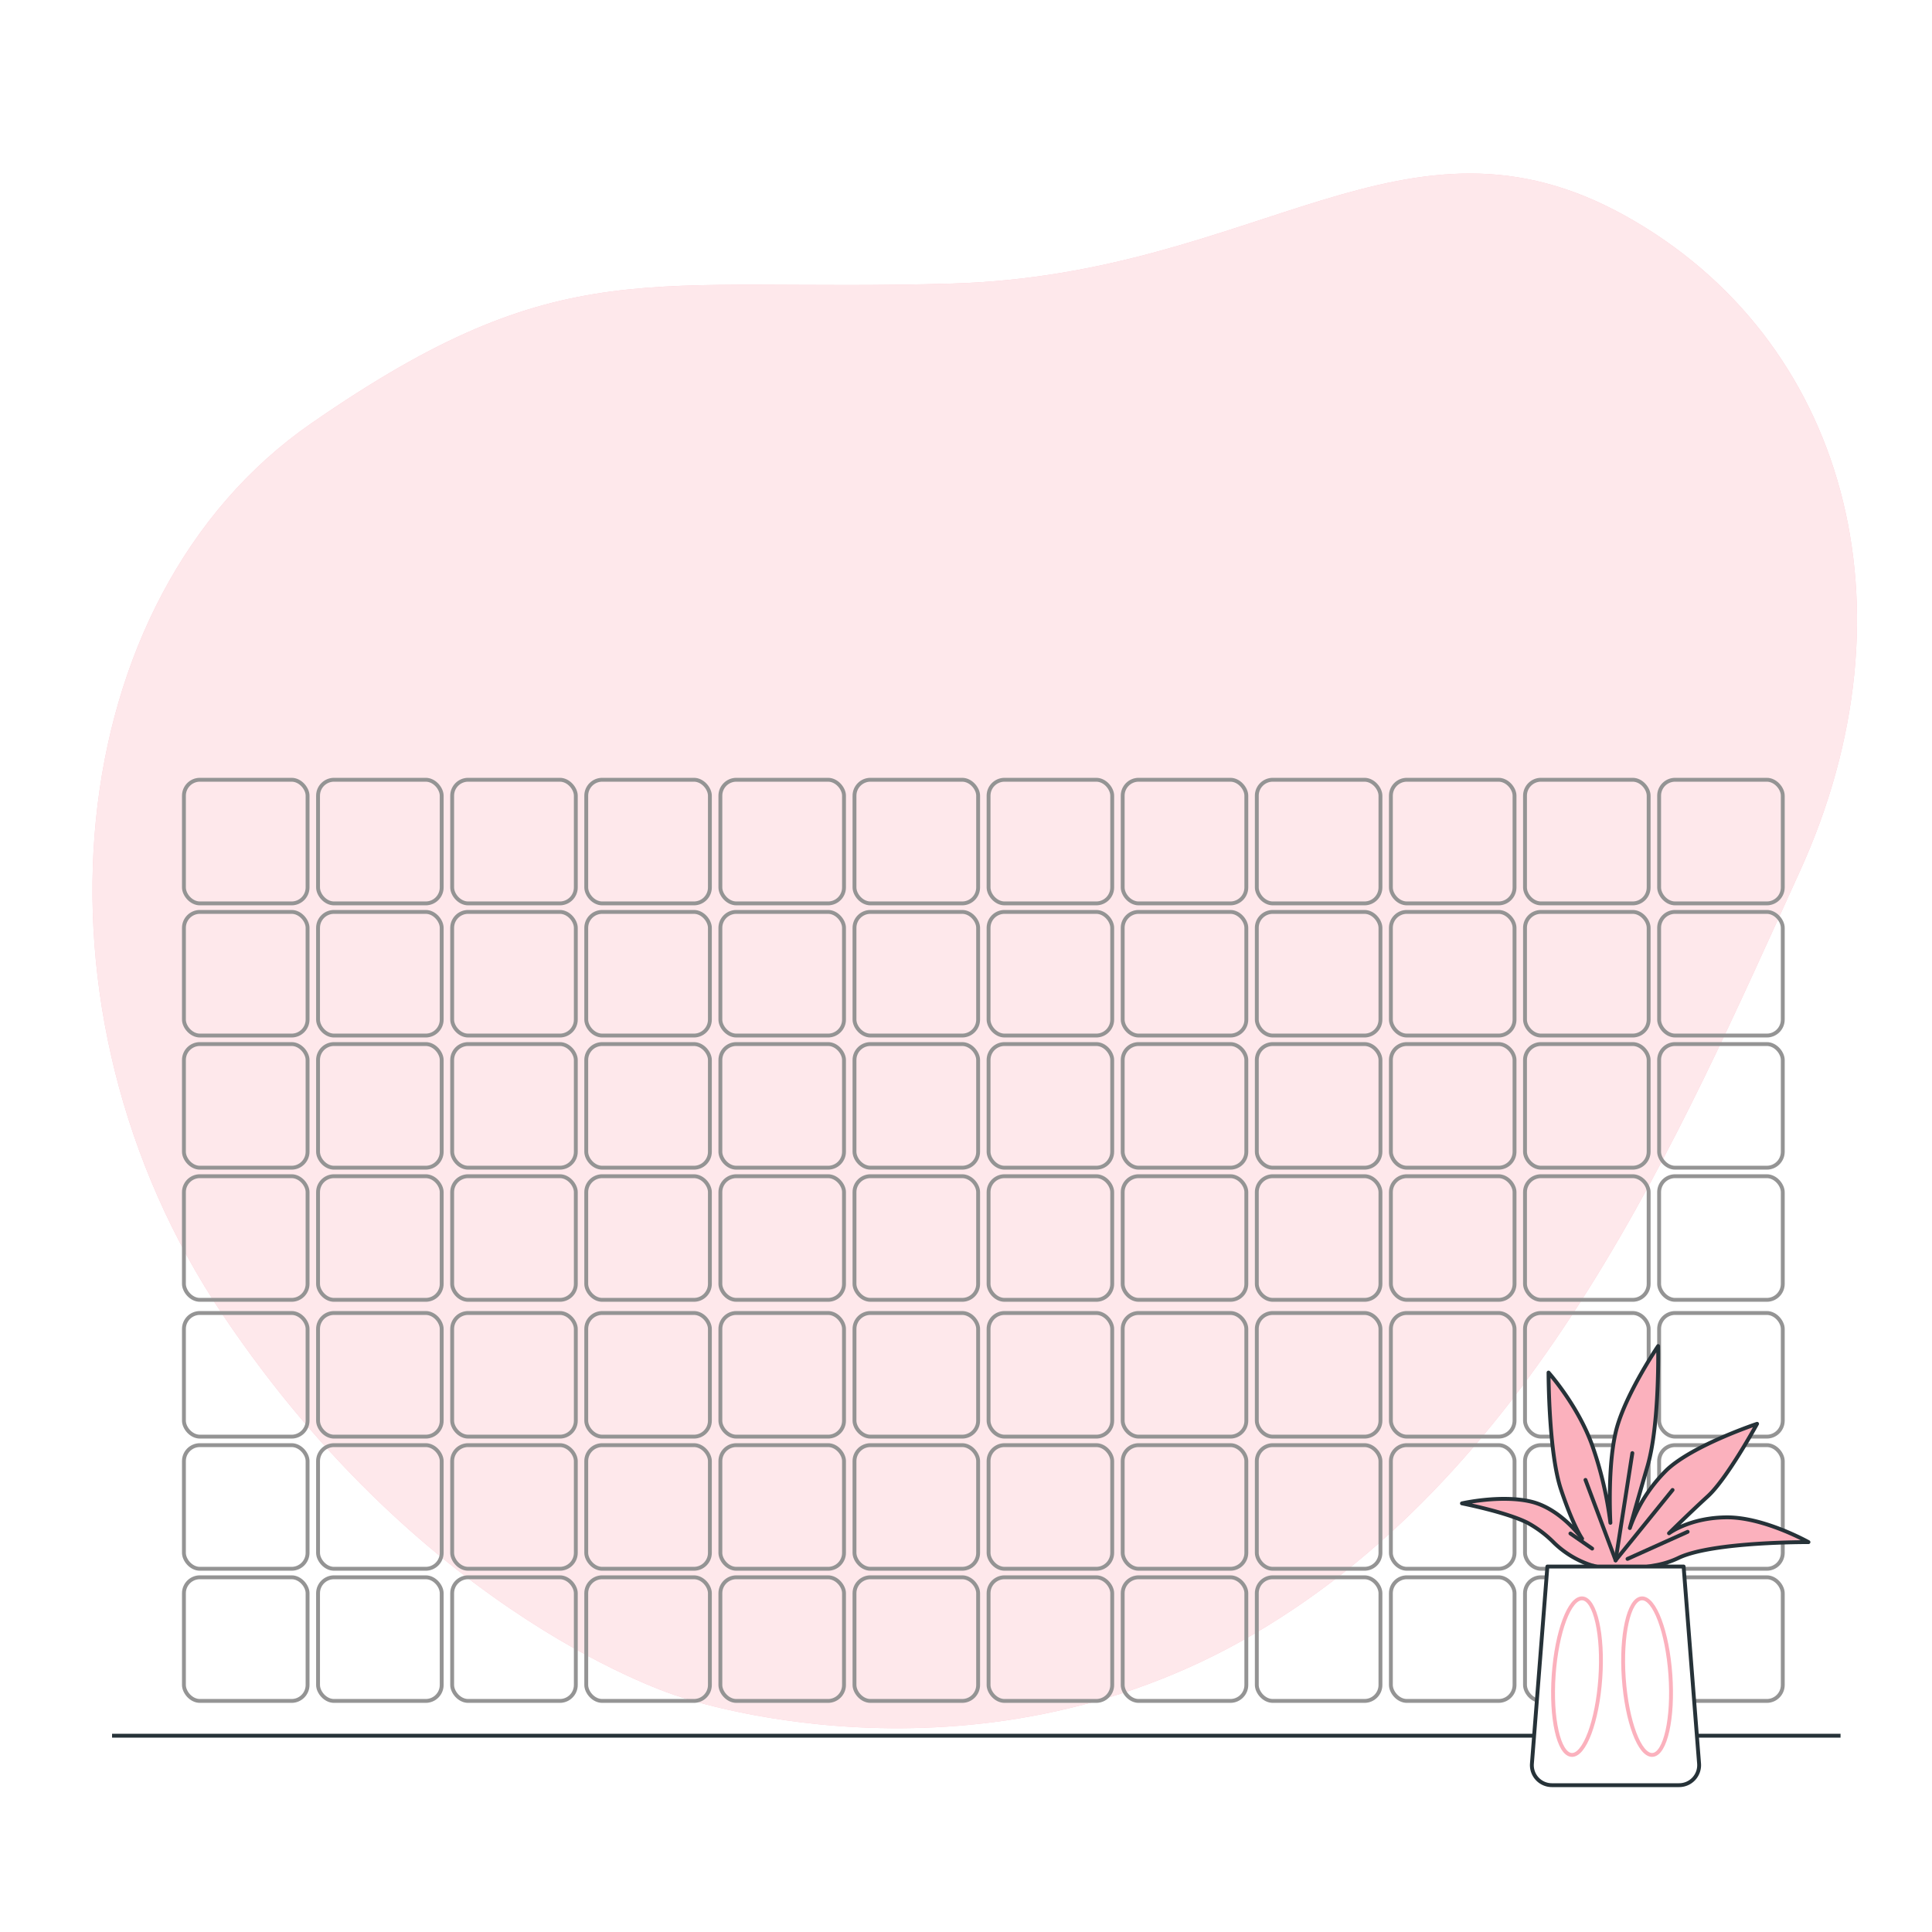 <svg class="animated" id="freepik_stories-skincare" xmlns="http://www.w3.org/2000/svg" viewBox="0 0 500 500" version="1.1" xmlns:xlink="http://www.w3.org/1999/xlink" xmlns:svgjs="http://svgjs.com/svgjs"><style>svg#freepik_stories-skincare:not(.animated) .animable {opacity: 0;}svg#freepik_stories-skincare.animated #freepik--background-simple--inject-37 {animation: 1s 1 forwards cubic-bezier(.36,-0.01,.5,1.38) fadeIn;animation-delay: 0s;}svg#freepik_stories-skincare.animated #freepik--Character--inject-37 {animation: 1s 1 forwards cubic-bezier(.36,-0.01,.5,1.38) fadeIn;animation-delay: 0.5s;opacity: 0}svg#freepik_stories-skincare.animated #freepik--Bottles--inject-37 {animation: 1s 1 forwards cubic-bezier(.36,-0.01,.5,1.38) slideLeft;animation-delay: 1s;opacity: 0}            @keyframes fadeIn {                0% {                    opacity: 0;                }                100% {                    opacity: 1;                }            }                    @keyframes slideLeft {                0% {                    opacity: 0;                    transform: translateX(-30px);                }                100% {                    opacity: 1;                    transform: translateX(0);                }            }        </style><g id="freepik--background-simple--inject-37" style="transform-origin: 252.26px 246.086px 0px;" class="animable"><path d="M175.36,438.93s75.8,27,149.32-16.16S434.5,294.14,465.73,225.66,477.6,87.56,420.66,55.87,325.86,71,246.56,73.38s-100.77-9-166,36.18S4.75,261.44,57.67,340.3,175.36,438.93,175.36,438.93Z" style="fill: rgb(251, 177, 189); transform-origin: 252.26px 246.086px 0px;" id="eli44nhwni4j" class="animable"></path><g id="elmhoivtzujpo"><path d="M175.36,438.93s75.8,27,149.32-16.16S434.5,294.14,465.73,225.66,477.6,87.56,420.66,55.87,325.86,71,246.56,73.38s-100.77-9-166,36.18S4.75,261.44,57.67,340.3,175.36,438.93,175.36,438.93Z" style="fill: rgb(255, 255, 255); opacity: 0.7; transform-origin: 252.26px 246.086px 0px;" class="animable"></path></g></g><g id="freepik--Wall--inject-37" style="transform-origin: 254.49px 321px 0px;" class="animable"><rect x="47.6" y="201.8" width="32" height="32" rx="4.13" style="fill: none; stroke: rgb(148, 148, 148); stroke-linecap: round; stroke-linejoin: round; transform-origin: 63.6px 217.8px 0px;" id="elk1g0ako79m" class="animable"></rect><rect x="82.31" y="201.8" width="32" height="32" rx="4.13" style="fill: none; stroke: rgb(148, 148, 148); stroke-linecap: round; stroke-linejoin: round; transform-origin: 98.31px 217.8px 0px;" id="el6sgfdezdwza" class="animable"></rect><rect x="117.02" y="201.8" width="32" height="32" rx="4.13" style="fill: none; stroke: rgb(148, 148, 148); stroke-linecap: round; stroke-linejoin: round; transform-origin: 133.02px 217.8px 0px;" id="elbbnzhejrv8v" class="animable"></rect><rect x="151.72" y="201.8" width="32" height="32" rx="4.13" style="fill: none; stroke: rgb(148, 148, 148); stroke-linecap: round; stroke-linejoin: round; transform-origin: 167.72px 217.8px 0px;" id="elex7tfpc4z4v" class="animable"></rect><rect x="186.43" y="201.8" width="32" height="32" rx="4.13" style="fill: none; stroke: rgb(148, 148, 148); stroke-linecap: round; stroke-linejoin: round; transform-origin: 202.43px 217.8px 0px;" id="el5xsvwmsymdm" class="animable"></rect><rect x="221.14" y="201.8" width="32" height="32" rx="4.13" style="fill: none; stroke: rgb(148, 148, 148); stroke-linecap: round; stroke-linejoin: round; transform-origin: 237.14px 217.8px 0px;" id="el5ehiugfw4q" class="animable"></rect><rect x="255.84" y="201.8" width="32" height="32" rx="4.13" style="fill: none; stroke: rgb(148, 148, 148); stroke-linecap: round; stroke-linejoin: round; transform-origin: 271.84px 217.8px 0px;" id="elalzw2mrznnh" class="animable"></rect><rect x="290.55" y="201.8" width="32" height="32" rx="4.13" style="fill: none; stroke: rgb(148, 148, 148); stroke-linecap: round; stroke-linejoin: round; transform-origin: 306.55px 217.8px 0px;" id="elzcx7d35kold" class="animable"></rect><rect x="325.26" y="201.8" width="32" height="32" rx="4.13" style="fill: none; stroke: rgb(148, 148, 148); stroke-linecap: round; stroke-linejoin: round; transform-origin: 341.26px 217.8px 0px;" id="el712mkusb574" class="animable"></rect><rect x="359.96" y="201.8" width="32" height="32" rx="4.13" style="fill: none; stroke: rgb(148, 148, 148); stroke-linecap: round; stroke-linejoin: round; transform-origin: 375.96px 217.8px 0px;" id="ellske89zodv" class="animable"></rect><rect x="394.67" y="201.8" width="32" height="32" rx="4.13" style="fill: none; stroke: rgb(148, 148, 148); stroke-linecap: round; stroke-linejoin: round; transform-origin: 410.67px 217.8px 0px;" id="elohe4y9d96p" class="animable"></rect><rect x="429.38" y="201.8" width="32" height="32" rx="4.13" style="fill: none; stroke: rgb(148, 148, 148); stroke-linecap: round; stroke-linejoin: round; transform-origin: 445.38px 217.8px 0px;" id="el69r9b6dm5ls" class="animable"></rect><rect x="47.6" y="236" width="32" height="32" rx="4.13" style="fill: none; stroke: rgb(148, 148, 148); stroke-linecap: round; stroke-linejoin: round; transform-origin: 63.6px 252px 0px;" id="elgmz99icghjr" class="animable"></rect><rect x="82.31" y="236" width="32" height="32" rx="4.13" style="fill: none; stroke: rgb(148, 148, 148); stroke-linecap: round; stroke-linejoin: round; transform-origin: 98.31px 252px 0px;" id="eluo4lz0rzv2" class="animable"></rect><rect x="117.02" y="236" width="32" height="32" rx="4.13" style="fill: none; stroke: rgb(148, 148, 148); stroke-linecap: round; stroke-linejoin: round; transform-origin: 133.02px 252px 0px;" id="el40q4y3bfzxp" class="animable"></rect><rect x="151.72" y="236" width="32" height="32" rx="4.13" style="fill: none; stroke: rgb(148, 148, 148); stroke-linecap: round; stroke-linejoin: round; transform-origin: 167.72px 252px 0px;" id="el2opn592deor" class="animable"></rect><rect x="186.43" y="236" width="32" height="32" rx="4.13" style="fill: none; stroke: rgb(148, 148, 148); stroke-linecap: round; stroke-linejoin: round; transform-origin: 202.43px 252px 0px;" id="ely4nkmuy0sh" class="animable"></rect><rect x="221.14" y="236" width="32" height="32" rx="4.13" style="fill: none; stroke: rgb(148, 148, 148); stroke-linecap: round; stroke-linejoin: round; transform-origin: 237.14px 252px 0px;" id="el9pmth729o0u" class="animable"></rect><rect x="255.84" y="236" width="32" height="32" rx="4.13" style="fill: none; stroke: rgb(148, 148, 148); stroke-linecap: round; stroke-linejoin: round; transform-origin: 271.84px 252px 0px;" id="elfukb0bzqc66" class="animable"></rect><rect x="290.55" y="236" width="32" height="32" rx="4.13" style="fill: none; stroke: rgb(148, 148, 148); stroke-linecap: round; stroke-linejoin: round; transform-origin: 306.55px 252px 0px;" id="el8zo0mmwvi4t" class="animable"></rect><rect x="325.26" y="236" width="32" height="32" rx="4.13" style="fill: none; stroke: rgb(148, 148, 148); stroke-linecap: round; stroke-linejoin: round; transform-origin: 341.26px 252px 0px;" id="elthtuu822zv" class="animable"></rect><rect x="359.96" y="236" width="32" height="32" rx="4.13" style="fill: none; stroke: rgb(148, 148, 148); stroke-linecap: round; stroke-linejoin: round; transform-origin: 375.96px 252px 0px;" id="eluxheuq2u15f" class="animable"></rect><rect x="394.67" y="236" width="32" height="32" rx="4.13" style="fill: none; stroke: rgb(148, 148, 148); stroke-linecap: round; stroke-linejoin: round; transform-origin: 410.67px 252px 0px;" id="elchz9kyh06me" class="animable"></rect><rect x="429.38" y="236" width="32" height="32" rx="4.13" style="fill: none; stroke: rgb(148, 148, 148); stroke-linecap: round; stroke-linejoin: round; transform-origin: 445.38px 252px 0px;" id="el7rtrwsz7c7h" class="animable"></rect><rect x="47.6" y="270.2" width="32" height="32" rx="4.13" style="fill: none; stroke: rgb(148, 148, 148); stroke-linecap: round; stroke-linejoin: round; transform-origin: 63.6px 286.2px 0px;" id="elo3pjmm2k11o" class="animable"></rect><rect x="82.31" y="270.2" width="32" height="32" rx="4.13" style="fill: none; stroke: rgb(148, 148, 148); stroke-linecap: round; stroke-linejoin: round; transform-origin: 98.31px 286.2px 0px;" id="elkq3tbl8ylg" class="animable"></rect><rect x="117.02" y="270.2" width="32" height="32" rx="4.13" style="fill: none; stroke: rgb(148, 148, 148); stroke-linecap: round; stroke-linejoin: round; transform-origin: 133.02px 286.2px 0px;" id="el6942hdty9ty" class="animable"></rect><rect x="151.72" y="270.2" width="32" height="32" rx="4.13" style="fill: none; stroke: rgb(148, 148, 148); stroke-linecap: round; stroke-linejoin: round; transform-origin: 167.72px 286.2px 0px;" id="elvz6lcdi5qvi" class="animable"></rect><rect x="186.43" y="270.2" width="32" height="32" rx="4.13" style="fill: none; stroke: rgb(148, 148, 148); stroke-linecap: round; stroke-linejoin: round; transform-origin: 202.43px 286.2px 0px;" id="ellw58qdsdfbg" class="animable"></rect><rect x="221.14" y="270.2" width="32" height="32" rx="4.13" style="fill: none; stroke: rgb(148, 148, 148); stroke-linecap: round; stroke-linejoin: round; transform-origin: 237.14px 286.2px 0px;" id="eluf2ywy32qkj" class="animable"></rect><rect x="255.84" y="270.2" width="32" height="32" rx="4.13" style="fill: none; stroke: rgb(148, 148, 148); stroke-linecap: round; stroke-linejoin: round; transform-origin: 271.84px 286.2px 0px;" id="elcp9o076985" class="animable"></rect><rect x="290.55" y="270.2" width="32" height="32" rx="4.13" style="fill: none; stroke: rgb(148, 148, 148); stroke-linecap: round; stroke-linejoin: round; transform-origin: 306.55px 286.2px 0px;" id="elhcg9snhhup9" class="animable"></rect><rect x="325.26" y="270.2" width="32" height="32" rx="4.13" style="fill: none; stroke: rgb(148, 148, 148); stroke-linecap: round; stroke-linejoin: round; transform-origin: 341.26px 286.2px 0px;" id="el5fnhjrwf8bn" class="animable"></rect><rect x="359.96" y="270.2" width="32" height="32" rx="4.13" style="fill: none; stroke: rgb(148, 148, 148); stroke-linecap: round; stroke-linejoin: round; transform-origin: 375.96px 286.2px 0px;" id="elpxsd567jzs" class="animable"></rect><rect x="394.67" y="270.2" width="32" height="32" rx="4.13" style="fill: none; stroke: rgb(148, 148, 148); stroke-linecap: round; stroke-linejoin: round; transform-origin: 410.67px 286.2px 0px;" id="el80inmm4xukg" class="animable"></rect><rect x="429.38" y="270.2" width="32" height="32" rx="4.13" style="fill: none; stroke: rgb(148, 148, 148); stroke-linecap: round; stroke-linejoin: round; transform-origin: 445.38px 286.2px 0px;" id="elim8i4rs8s2g" class="animable"></rect><rect x="47.6" y="304.4" width="32" height="32" rx="4.13" style="fill: none; stroke: rgb(148, 148, 148); stroke-linecap: round; stroke-linejoin: round; transform-origin: 63.6px 320.4px 0px;" id="elt31gu0qszv" class="animable"></rect><rect x="82.31" y="304.4" width="32" height="32" rx="4.13" style="fill: none; stroke: rgb(148, 148, 148); stroke-linecap: round; stroke-linejoin: round; transform-origin: 98.31px 320.4px 0px;" id="el5mk7mpnr5lh" class="animable"></rect><rect x="117.02" y="304.4" width="32" height="32" rx="4.13" style="fill: none; stroke: rgb(148, 148, 148); stroke-linecap: round; stroke-linejoin: round; transform-origin: 133.02px 320.4px 0px;" id="el2epik0h7tcf" class="animable"></rect><rect x="151.72" y="304.4" width="32" height="32" rx="4.13" style="fill: none; stroke: rgb(148, 148, 148); stroke-linecap: round; stroke-linejoin: round; transform-origin: 167.72px 320.4px 0px;" id="elbq89y05p575" class="animable"></rect><rect x="186.43" y="304.4" width="32" height="32" rx="4.13" style="fill: none; stroke: rgb(148, 148, 148); stroke-linecap: round; stroke-linejoin: round; transform-origin: 202.43px 320.4px 0px;" id="elbvucilf2c7" class="animable"></rect><rect x="221.14" y="304.4" width="32" height="32" rx="4.13" style="fill: none; stroke: rgb(148, 148, 148); stroke-linecap: round; stroke-linejoin: round; transform-origin: 237.14px 320.4px 0px;" id="elstc6eproi6" class="animable"></rect><rect x="255.84" y="304.4" width="32" height="32" rx="4.13" style="fill: none; stroke: rgb(148, 148, 148); stroke-linecap: round; stroke-linejoin: round; transform-origin: 271.84px 320.4px 0px;" id="elu10fdgx5kcm" class="animable"></rect><rect x="290.55" y="304.4" width="32" height="32" rx="4.13" style="fill: none; stroke: rgb(148, 148, 148); stroke-linecap: round; stroke-linejoin: round; transform-origin: 306.55px 320.4px 0px;" id="eljnl37k20osq" class="animable"></rect><rect x="325.26" y="304.4" width="32" height="32" rx="4.13" style="fill: none; stroke: rgb(148, 148, 148); stroke-linecap: round; stroke-linejoin: round; transform-origin: 341.26px 320.4px 0px;" id="elus4v02p1sl" class="animable"></rect><rect x="359.96" y="304.4" width="32" height="32" rx="4.13" style="fill: none; stroke: rgb(148, 148, 148); stroke-linecap: round; stroke-linejoin: round; transform-origin: 375.96px 320.4px 0px;" id="elqusvwl19n5" class="animable"></rect><rect x="394.67" y="304.4" width="32" height="32" rx="4.13" style="fill: none; stroke: rgb(148, 148, 148); stroke-linecap: round; stroke-linejoin: round; transform-origin: 410.67px 320.4px 0px;" id="elvxe1ilvvhw" class="animable"></rect><rect x="429.38" y="304.4" width="32" height="32" rx="4.13" style="fill: none; stroke: rgb(148, 148, 148); stroke-linecap: round; stroke-linejoin: round; transform-origin: 445.38px 320.4px 0px;" id="elmk7xdmmt72" class="animable"></rect><rect x="47.6" y="339.8" width="32" height="32" rx="4.13" style="fill: none; stroke: rgb(148, 148, 148); stroke-linecap: round; stroke-linejoin: round; transform-origin: 63.6px 355.8px 0px;" id="elw5o8oxrz8b" class="animable"></rect><rect x="82.31" y="339.8" width="32" height="32" rx="4.13" style="fill: none; stroke: rgb(148, 148, 148); stroke-linecap: round; stroke-linejoin: round; transform-origin: 98.31px 355.8px 0px;" id="el2c23w2vryd4" class="animable"></rect><rect x="117.02" y="339.8" width="32" height="32" rx="4.13" style="fill: none; stroke: rgb(148, 148, 148); stroke-linecap: round; stroke-linejoin: round; transform-origin: 133.02px 355.8px 0px;" id="ell5mihsk3c8m" class="animable"></rect><rect x="151.72" y="339.8" width="32" height="32" rx="4.13" style="fill: none; stroke: rgb(148, 148, 148); stroke-linecap: round; stroke-linejoin: round; transform-origin: 167.72px 355.8px 0px;" id="elq3ip1g9lp4" class="animable"></rect><rect x="186.43" y="339.8" width="32" height="32" rx="4.13" style="fill: none; stroke: rgb(148, 148, 148); stroke-linecap: round; stroke-linejoin: round; transform-origin: 202.43px 355.8px 0px;" id="el3f132qyobfk" class="animable"></rect><rect x="221.14" y="339.8" width="32" height="32" rx="4.13" style="fill: none; stroke: rgb(148, 148, 148); stroke-linecap: round; stroke-linejoin: round; transform-origin: 237.14px 355.8px 0px;" id="elruo3vpxdl1c" class="animable"></rect><rect x="255.84" y="339.8" width="32" height="32" rx="4.13" style="fill: none; stroke: rgb(148, 148, 148); stroke-linecap: round; stroke-linejoin: round; transform-origin: 271.84px 355.8px 0px;" id="elulsbnfdn51l" class="animable"></rect><rect x="290.55" y="339.8" width="32" height="32" rx="4.13" style="fill: none; stroke: rgb(148, 148, 148); stroke-linecap: round; stroke-linejoin: round; transform-origin: 306.55px 355.8px 0px;" id="elaqjv173ajuu" class="animable"></rect><rect x="325.26" y="339.8" width="32" height="32" rx="4.13" style="fill: none; stroke: rgb(148, 148, 148); stroke-linecap: round; stroke-linejoin: round; transform-origin: 341.26px 355.8px 0px;" id="el4pdvbc9ydxk" class="animable"></rect><rect x="359.96" y="339.8" width="32" height="32" rx="4.13" style="fill: none; stroke: rgb(148, 148, 148); stroke-linecap: round; stroke-linejoin: round; transform-origin: 375.96px 355.8px 0px;" id="eltxju2jns0d" class="animable"></rect><rect x="394.67" y="339.8" width="32" height="32" rx="4.13" style="fill: none; stroke: rgb(148, 148, 148); stroke-linecap: round; stroke-linejoin: round; transform-origin: 410.67px 355.8px 0px;" id="elao995qsoh5r" class="animable"></rect><rect x="429.38" y="339.8" width="32" height="32" rx="4.13" style="fill: none; stroke: rgb(148, 148, 148); stroke-linecap: round; stroke-linejoin: round; transform-origin: 445.38px 355.8px 0px;" id="el3hgvf209qpg" class="animable"></rect><rect x="47.6" y="374" width="32" height="32" rx="4.13" style="fill: none; stroke: rgb(148, 148, 148); stroke-linecap: round; stroke-linejoin: round; transform-origin: 63.6px 390px 0px;" id="elgrdronrcwph" class="animable"></rect><rect x="82.31" y="374" width="32" height="32" rx="4.13" style="fill: none; stroke: rgb(148, 148, 148); stroke-linecap: round; stroke-linejoin: round; transform-origin: 98.31px 390px 0px;" id="elh5r9xc05fic" class="animable"></rect><rect x="117.02" y="374" width="32" height="32" rx="4.13" style="fill: none; stroke: rgb(148, 148, 148); stroke-linecap: round; stroke-linejoin: round; transform-origin: 133.02px 390px 0px;" id="elhlo5lxpbx1j" class="animable"></rect><rect x="151.72" y="374" width="32" height="32" rx="4.13" style="fill: none; stroke: rgb(148, 148, 148); stroke-linecap: round; stroke-linejoin: round; transform-origin: 167.72px 390px 0px;" id="elcnjnio6svka" class="animable"></rect><rect x="186.43" y="374" width="32" height="32" rx="4.13" style="fill: none; stroke: rgb(148, 148, 148); stroke-linecap: round; stroke-linejoin: round; transform-origin: 202.43px 390px 0px;" id="elu2ev1kaxq7r" class="animable"></rect><rect x="221.14" y="374" width="32" height="32" rx="4.13" style="fill: none; stroke: rgb(148, 148, 148); stroke-linecap: round; stroke-linejoin: round; transform-origin: 237.14px 390px 0px;" id="elmdwbq8guz5n" class="animable"></rect><rect x="255.84" y="374" width="32" height="32" rx="4.13" style="fill: none; stroke: rgb(148, 148, 148); stroke-linecap: round; stroke-linejoin: round; transform-origin: 271.84px 390px 0px;" id="el0vfduaop5v4q" class="animable"></rect><rect x="290.55" y="374" width="32" height="32" rx="4.13" style="fill: none; stroke: rgb(148, 148, 148); stroke-linecap: round; stroke-linejoin: round; transform-origin: 306.55px 390px 0px;" id="el0xlq2zcyrog" class="animable"></rect><rect x="325.26" y="374" width="32" height="32" rx="4.13" style="fill: none; stroke: rgb(148, 148, 148); stroke-linecap: round; stroke-linejoin: round; transform-origin: 341.26px 390px 0px;" id="elh9z12e4fh4" class="animable"></rect><rect x="359.96" y="374" width="32" height="32" rx="4.13" style="fill: none; stroke: rgb(148, 148, 148); stroke-linecap: round; stroke-linejoin: round; transform-origin: 375.96px 390px 0px;" id="elnhdjp9icuvj" class="animable"></rect><rect x="394.67" y="374" width="32" height="32" rx="4.13" style="fill: none; stroke: rgb(148, 148, 148); stroke-linecap: round; stroke-linejoin: round; transform-origin: 410.67px 390px 0px;" id="ellwnq28mhyve" class="animable"></rect><rect x="429.38" y="374" width="32" height="32" rx="4.13" style="fill: none; stroke: rgb(148, 148, 148); stroke-linecap: round; stroke-linejoin: round; transform-origin: 445.38px 390px 0px;" id="elekiui99jhsc" class="animable"></rect><rect x="47.6" y="408.2" width="32" height="32" rx="4.13" style="fill: none; stroke: rgb(148, 148, 148); stroke-linecap: round; stroke-linejoin: round; transform-origin: 63.6px 424.2px 0px;" id="el30jh4ewadg2" class="animable"></rect><rect x="82.31" y="408.2" width="32" height="32" rx="4.13" style="fill: none; stroke: rgb(148, 148, 148); stroke-linecap: round; stroke-linejoin: round; transform-origin: 98.31px 424.2px 0px;" id="elnr4fzixawy" class="animable"></rect><rect x="117.02" y="408.2" width="32" height="32" rx="4.13" style="fill: none; stroke: rgb(148, 148, 148); stroke-linecap: round; stroke-linejoin: round; transform-origin: 133.02px 424.2px 0px;" id="elzsz9650kjz8" class="animable"></rect><rect x="151.72" y="408.2" width="32" height="32" rx="4.13" style="fill: none; stroke: rgb(148, 148, 148); stroke-linecap: round; stroke-linejoin: round; transform-origin: 167.72px 424.2px 0px;" id="el6xgude2bm9" class="animable"></rect><rect x="186.43" y="408.2" width="32" height="32" rx="4.13" style="fill: none; stroke: rgb(148, 148, 148); stroke-linecap: round; stroke-linejoin: round; transform-origin: 202.43px 424.2px 0px;" id="el3nexpnspinx" class="animable"></rect><rect x="221.14" y="408.2" width="32" height="32" rx="4.13" style="fill: none; stroke: rgb(148, 148, 148); stroke-linecap: round; stroke-linejoin: round; transform-origin: 237.14px 424.2px 0px;" id="eljnorq0nmbfm" class="animable"></rect><rect x="255.84" y="408.2" width="32" height="32" rx="4.13" style="fill: none; stroke: rgb(148, 148, 148); stroke-linecap: round; stroke-linejoin: round; transform-origin: 271.84px 424.2px 0px;" id="el7rgau6evprq" class="animable"></rect><rect x="290.55" y="408.2" width="32" height="32" rx="4.13" style="fill: none; stroke: rgb(148, 148, 148); stroke-linecap: round; stroke-linejoin: round; transform-origin: 306.55px 424.2px 0px;" id="elsc3ng3juyae" class="animable"></rect><rect x="325.26" y="408.2" width="32" height="32" rx="4.13" style="fill: none; stroke: rgb(148, 148, 148); stroke-linecap: round; stroke-linejoin: round; transform-origin: 341.26px 424.2px 0px;" id="eltwabgjtuxls" class="animable"></rect><rect x="359.96" y="408.2" width="32" height="32" rx="4.13" style="fill: none; stroke: rgb(148, 148, 148); stroke-linecap: round; stroke-linejoin: round; transform-origin: 375.96px 424.2px 0px;" id="el4ax7t1ed87" class="animable"></rect><rect x="394.67" y="408.2" width="32" height="32" rx="4.13" style="fill: none; stroke: rgb(148, 148, 148); stroke-linecap: round; stroke-linejoin: round; transform-origin: 410.67px 424.2px 0px;" id="elf7o8fmqk5p" class="animable"></rect><rect x="429.38" y="408.2" width="32" height="32" rx="4.13" style="fill: none; stroke: rgb(148, 148, 148); stroke-linecap: round; stroke-linejoin: round; transform-origin: 445.38px 424.2px 0px;" id="el6x5qcmb26d9" class="animable"></rect></g><g id="freepik--Character--inject-37" style="transform-origin: 252.908px 258.34px 0px;" class="animable"><path d="M362.69,102s16,32,20,48-1.33,38.67-1.33,44,9.33,41.34,14.66,50,4.67,13.34,4.67,13.34-14.67,7.33-22.67,10L370,270s-22-38.66-23.33-50,8-41.33,9.33-64.66S356,88,362.69,102Z" style="fill: rgb(255, 255, 255); stroke: rgb(38, 50, 56); stroke-miterlimit: 10; transform-origin: 373.628px 184.654px 0px;" id="el7yvle9g6qv8" class="animable"></path><path d="M256.41,218.81s-12,3.62-16.3,7.25-43.83,67.74-46,73.17,4,18.47,13.4,26.8,15.22,33.33,15.22,33.33L197.37,449.2H375.59c.74-4.33-2.14-18.85-20.65-44.56-8-11.07-13.4-18.47-13.4-18.47l2.54-7.61s10.86-7.25,18.47-29.34,12.32-50.35,13.4-63,1.81-33-4-45.28-21-15.22-21-15.22-48.18-8.33-52.89-9.41S256.41,218.81,256.41,218.81Z" style="fill: rgb(251, 177, 189); stroke: rgb(38, 50, 56); stroke-miterlimit: 10; transform-origin: 285.183px 332.654px 0px;" id="elsgwtx4nl0u" class="animable"></path><polygon points="242.01 375.24 237.15 449.18 244.93 449.18 246.39 375.24 242.01 375.24" style="fill: rgb(255, 255, 255); stroke: rgb(38, 50, 56); stroke-miterlimit: 10; transform-origin: 241.77px 412.21px 0px;" id="elv5ar4h9cadm" class="animable"></polygon><polygon points="248.68 375.24 251.26 449.18 259.04 449.18 253.05 375.24 248.68 375.24" style="fill: rgb(255, 255, 255); stroke: rgb(38, 50, 56); stroke-miterlimit: 10; transform-origin: 253.86px 412.21px 0px;" id="elxa9znqsbff" class="animable"></polygon><path d="M328.61,421.13c.18,1.89.3,3.77.36,5.59" style="fill: none; stroke: rgb(38, 50, 56); stroke-miterlimit: 10; transform-origin: 328.79px 423.925px 0px;" id="elhdismrpaazl" class="animable"></path><path d="M321.75,388.06a205,205,0,0,1,6.09,26.82" style="fill: none; stroke: rgb(38, 50, 56); stroke-miterlimit: 10; transform-origin: 324.795px 401.47px 0px;" id="el2czef7c09do" class="animable"></path><path d="M309.64,402.5c.29,10,.17,23.37-1.8,33.49" style="fill: none; stroke: rgb(38, 50, 56); stroke-miterlimit: 10; transform-origin: 308.799px 419.245px 0px;" id="el09h41dx6yrtc" class="animable"></path><path d="M308.87,388.06s.27,3,.51,7.76" style="fill: none; stroke: rgb(38, 50, 56); stroke-miterlimit: 10; transform-origin: 309.125px 391.94px 0px;" id="elxkhz5kybbp" class="animable"></path><path d="M316.08,379.82A164.46,164.46,0,0,0,330.52,369" style="fill: none; stroke: rgb(38, 50, 56); stroke-miterlimit: 10; transform-origin: 323.3px 374.41px 0px;" id="elv9k3u1pzka" class="animable"></path><path d="M344.08,378.56s-17.72,3.75-42.39.75S274,375.64,274,375.64s1,5.33,13,7.33,22.37,5.39,54.52,3.2C341.54,386.17,346.13,383.48,344.08,378.56Z" style="fill: rgb(255, 255, 255); stroke: rgb(38, 50, 56); stroke-miterlimit: 10; transform-origin: 309.304px 381.26px 0px;" id="elcoffrz8fqtf" class="animable"></path><path d="M215.69,283S196,290.64,190,293.64s-8.66,15.33-8,23,5,37.33,5,42.67,7,9,14.67,10.66,22.33,3.67,28,1.34,10.18-12.6,10.42-26.8S235,304,233.36,293.31,215.69,283,215.69,283Z" style="fill: rgb(255, 255, 255); stroke: rgb(38, 50, 56); stroke-miterlimit: 10; transform-origin: 211px 327.683px 0px;" id="eld7nrjliq66q" class="animable"></path><path d="M232.14,221.71s-13.76-12-14.85-13.4.36-4.71.36-4.71,10.15-11.23,10.15-13.41-2.9-1.08-5.07.73c0,0,1.44-4.71-.37-4.71s-5.76,3.3-8,5.12a12.16,12.16,0,0,0-3.23,5.06s.37-8.37-2.17-7.28-3.26,7.6-4.35,11.23-4,13.76-4,13.76l2.17,5.07-5.43-4s-.73-13-1.09-15.58-3.62-1.45-3.62,5.8a101.32,101.32,0,0,0,1.45,16.66c.36,1.45,24.27,19.2,26.08,21a50.09,50.09,0,0,0,6.52,4.71s-5.07,16.3-9.42,27.17-9.78,23.91-11.23,32.24,6.52,23.54,7.61,25.35,10.5,9.42,14.85,1.09,9.42-44.92,11.23-60.49,2.9-27.17,4-31.88-.36-20.65-1.81-24.27-8.06-5-10.23-9.69-5-9.87-6.43-5.16.36,6.52,1.81,9.78S232.14,221.71,232.14,221.71Z" style="fill: rgb(255, 255, 255); stroke: rgb(38, 50, 56); stroke-miterlimit: 10; transform-origin: 218.378px 261.822px 0px;" id="el1kgp7mwzam5" class="animable"></path><path d="M211.13,196.39a40.35,40.35,0,0,1-.72,6.48c-.73,4-1.45,8.7-1.45,8.7l4.71,5.79" style="fill: none; stroke: rgb(38, 50, 56); stroke-miterlimit: 10; transform-origin: 211.315px 206.875px 0px;" id="elbb0whj8enz" class="animable"></path><path d="M222.73,190.92s-2.48,2.94-3.74,4.48-3.65,3.93-3.65,3.93-2.11,9.4-2.11,9.83,3.93,4.77,3.93,4.77" style="fill: none; stroke: rgb(38, 50, 56); stroke-miterlimit: 10; transform-origin: 217.98px 202.425px 0px;" id="elvxotvl24cj" class="animable"></path><line x1="202.8" y1="219.17" x2="207.36" y2="222.64" style="fill: none; stroke: rgb(38, 50, 56); stroke-miterlimit: 10; transform-origin: 205.08px 220.905px 0px;" id="el7srd6154c0d" class="animable"></line><line x1="207.69" y1="223.97" x2="219.02" y2="213.97" style="fill: none; stroke: rgb(38, 50, 56); stroke-miterlimit: 10; transform-origin: 213.355px 218.97px 0px;" id="el1rmh7qj0rws" class="animable"></line><path d="M225.36,230.31s9.33,4.33,9.66,10.33-2.66,8-2.66,8" style="fill: none; stroke: rgb(38, 50, 56); stroke-miterlimit: 10; transform-origin: 230.203px 239.475px 0px;" id="elp655w27pazn" class="animable"></path><path d="M277.06,213s-18.47,2.89-20.65,5.79-3.62,34.78-4,58,2.9,37,2.9,37l-15.22,30.79,7.25,5.07s63.75-63.75,72.81-76.43,35.5-42.75,35.5-46-17.39-9.42-23.19-10.86-15.21-1.45-25.35-2.54S277.06,213,277.06,213Z" style="fill: rgb(255, 255, 255); stroke: rgb(38, 50, 56); stroke-miterlimit: 10; transform-origin: 297.87px 281.31px 0px;" id="elg99652rx4a5" class="animable"></path><line x1="270.91" y1="295.89" x2="255.33" y2="313.72" style="fill: none; stroke: rgb(38, 50, 56); stroke-miterlimit: 10; transform-origin: 263.12px 304.805px 0px;" id="elsle3g2cexvj" class="animable"></line><path d="M255.31,104.94s-16.44,19.82-16.44,26.56,0,17.28-2.52,21.08-12.23,8-10.12,12.64A9.94,9.94,0,0,0,233,170.7s6.33,22.34,9.7,27.82,11,6.32,14.33,5.48,11.38-5.48,11.38-5.48,10.12,19.81,10.54,22.76-9.7,61.12-9.7,67,1.69,7.59,1.69,7.59,44.68-62.81,49.32-68.71,8.43-10.11,8.43-10.11-10.54-13.91-14.33-24-5.06-13.07-2.95-16,5.47-7.58,5.47-7.58-33.29-38.78-44.25-52.69S259.11,99.89,255.31,104.94Z" style="fill: rgb(255, 255, 255); stroke: rgb(38, 50, 56); stroke-miterlimit: 10; transform-origin: 277.311px 199.256px 0px;" id="el588plvyswpo" class="animable"></path><polygon points="268.38 198.52 282.02 189.31 272.69 204.64 268.38 198.52" style="fill: rgb(38, 50, 56); stroke: rgb(38, 50, 56); stroke-miterlimit: 10; transform-origin: 275.2px 196.975px 0px;" id="el4e7e9fqeklu" class="animable"></polygon><line x1="249.69" y1="145.35" x2="248.24" y2="149.11" style="fill: none; stroke: rgb(38, 50, 56); stroke-linecap: round; stroke-miterlimit: 10; transform-origin: 248.965px 147.23px 0px;" id="elqkzipahsrl" class="animable"></line><path d="M257.8,149.69s-9,2.61-13.61-1.45" style="fill: none; stroke: rgb(38, 50, 56); stroke-linecap: round; stroke-miterlimit: 10; stroke-width: 2px; transform-origin: 250.995px 149.378px 0px;" id="elnnj9vicwft" class="animable"></path><path d="M256.41,103.68a10.32,10.32,0,0,0-1.1,1.26s-3.4,4.11-7.11,9.22c4.28,4,15.3,14.06,19.34,16.07C272.33,132.63,258.58,107.4,256.41,103.68Z" style="fill: rgb(38, 50, 56); transform-origin: 258.373px 117.035px 0px;" id="eloeh2s3djxu" class="animable"></path><path d="M300,162.27s3.45,9.81,6.83,12.82,6,0,9.4-4.52.75-10.15-.75-10.15-15.42-3-15.42-3Z" style="fill: rgb(38, 50, 56); stroke: rgb(38, 50, 56); stroke-miterlimit: 10; transform-origin: 308.943px 166.861px 0px;" id="eluk39blo1nf" class="animable"></path><path d="M286.08,165.64s2.11,8,8,5.9,5.9-9.27,5.9-9.27" style="fill: none; stroke: rgb(38, 50, 56); stroke-miterlimit: 10; transform-origin: 293.03px 167.081px 0px;" id="elz4p9ygw7y28" class="animable"></path><path d="M245.63,139s5.8-4.92,10.72.87" style="fill: none; stroke: rgb(38, 50, 56); stroke-linecap: round; stroke-miterlimit: 10; stroke-width: 2px; transform-origin: 250.99px 138.46px 0px;" id="elomcsu4l1god" class="animable"></path><path d="M250.85,153.31c0,1.84-.58,3.33-1.3,3.33s-1.31-1.49-1.31-3.33.59-3.33,1.31-3.33S250.85,151.47,250.85,153.31Z" style="fill: rgb(38, 50, 56); transform-origin: 249.545px 153.31px 0px;" id="el62dlcg6x4ik" class="animable"></path><path d="M236.37,176.92s4.34,3.18,9-4.06" style="fill: none; stroke: rgb(38, 50, 56); stroke-linecap: round; stroke-miterlimit: 10; transform-origin: 240.87px 175.238px 0px;" id="eluvbhkjsmcp" class="animable"></path><path d="M247.73,101.15s15.17,27,22.34,37.09,40.46,30.77,43,32.88,8.85.84,10.54-.42,19-7.17,24.45-18.55,11-39.62,4.21-53.53-26.55-21.5-38.36-22.76a59.73,59.73,0,0,0-20.65,1.26s-5.48-2.1-12.65,1.69-8.85,5.9-8.85,5.9S256.58,89.35,247.73,101.15Z" style="fill: rgb(255, 255, 255); stroke: rgb(38, 50, 56); stroke-miterlimit: 10; transform-origin: 301.569px 123.863px 0px;" id="el8xjslp9wya6" class="animable"></path><path d="M299.57,75.86s8.43-6.32,15.18-8,25.71,2.53,32.45,6.32,22.77,37.94,25.72,48.9-3.8,29.51-4.22,40.46,13.49,48.06,15.18,52.69,2.1,4.64-8,10.54S339.62,239,333.29,241.09,320.23,227.6,316,212.43s-2.95-32,1.27-54.37,7.16-42.58,5.05-59.44S308,75,299.57,75.86Z" style="fill: rgb(255, 255, 255); stroke: rgb(38, 50, 56); stroke-miterlimit: 10; transform-origin: 342.189px 154.38px 0px;" id="el9reigm635wu" class="animable"></path><path d="M293.25,77.12a42.23,42.23,0,0,1,16,24c3.79,16,8.85,24,12.64,27" style="fill: none; stroke: rgb(38, 50, 56); stroke-miterlimit: 10; transform-origin: 307.57px 102.62px 0px;" id="el2h2hgfc6l05" class="animable"></path><path d="M271.75,84.71s29.62,9.61,41.84,29.84" style="fill: none; stroke: rgb(38, 50, 56); stroke-miterlimit: 10; transform-origin: 292.67px 99.63px 0px;" id="elrfyzi91gdi" class="animable"></path><g id="el0f3rqjzz2uh"><ellipse cx="125.64" cy="183.31" rx="16.66" ry="39.12" style="fill: rgb(255, 255, 255); stroke: rgb(38, 50, 56); stroke-miterlimit: 10; transform-origin: 125.64px 183.31px 0px; transform: rotate(-19.85deg);" class="animable"></ellipse></g><g id="elk7kd9quixon"><ellipse cx="127.46" cy="182.95" rx="16.66" ry="39.12" style="fill: rgb(255, 255, 255); stroke: rgb(38, 50, 56); stroke-miterlimit: 10; transform-origin: 127.46px 182.95px 0px; transform: rotate(-19.85deg);" class="animable"></ellipse></g><line x1="127.32" y1="197.43" x2="127.16" y2="200.76" style="fill: none; stroke: rgb(38, 50, 56); stroke-linecap: round; stroke-miterlimit: 10; transform-origin: 127.24px 199.095px 0px;" id="el8urz1bmthf6" class="animable"></line><line x1="129.35" y1="156.07" x2="127.53" y2="193.2" style="fill: none; stroke: rgb(38, 50, 56); stroke-linecap: round; stroke-miterlimit: 10; transform-origin: 128.44px 174.635px 0px;" id="elcywhyx62e96" class="animable"></line><line x1="124.53" y1="166.15" x2="123.22" y2="189.8" style="fill: none; stroke: rgb(38, 50, 56); stroke-linecap: round; stroke-miterlimit: 10; transform-origin: 123.875px 177.975px 0px;" id="el0w49q3a0flz" class="animable"></line><line x1="142.68" y1="211.44" x2="142.49" y2="213.46" style="fill: none; stroke: rgb(38, 50, 56); stroke-linecap: round; stroke-miterlimit: 10; transform-origin: 142.585px 212.45px 0px;" id="el7mjzy10rkln" class="animable"></line><line x1="144.25" y1="194.62" x2="143.1" y2="206.9" style="fill: none; stroke: rgb(38, 50, 56); stroke-linecap: round; stroke-miterlimit: 10; transform-origin: 143.675px 200.76px 0px;" id="eltsbjylk7vsh" class="animable"></line><polygon points="138.93 220.11 150.95 253.44 158.4 249.07 142 218.95 138.93 220.11" style="fill: rgb(38, 50, 56); stroke: rgb(38, 50, 56); stroke-miterlimit: 10; transform-origin: 148.665px 236.195px 0px;" id="elq1ac76zsjvq" class="animable"></polygon><path d="M224.9,326s-31.52-17.75-39.12-27.16a157,157,0,0,1-10.51-14.13s-2.53-20.29-3.62-26.44-9.06-18.48-10.51-22.83a62.18,62.18,0,0,1-2.53-11.59c-.36-2.9-4.35-2.17-6.16,1.81s1.09,10.87,1.45,13.41a30.64,30.64,0,0,0,1.45,5.43s-10.87-10.14-12-10.87-3.62-.72-4.34,3.26,2.53,9.06,2.53,9.06-5.43,4-5.43,6.52a47.22,47.22,0,0,0,.72,6.52s-2.53,8.69-2.17,10.87,3.62,8.69,3.62,8.69-4,.36-5.07-.72-3.62-6.89-5.07-5.44-.72,6.89,0,8.7,4,1.81,6.16,4.34,11.95,2.9,13.76,4,21.74,21,31.16,30.06,36.58,35.87,38.39,39.13,6.89,7.24,6.89,7.24Z" style="fill: rgb(255, 255, 255); stroke: rgb(38, 50, 56); stroke-miterlimit: 10; transform-origin: 176.102px 293.974px 0px;" id="elb8hsfxhusf4" class="animable"></path><line x1="155.35" y1="244.53" x2="164.77" y2="252.86" style="fill: none; stroke: rgb(38, 50, 56); stroke-miterlimit: 10; transform-origin: 160.06px 248.695px 0px;" id="el9482yo2a8fv" class="animable"></line><line x1="141.58" y1="245.98" x2="147.38" y2="255.4" style="fill: none; stroke: rgb(38, 50, 56); stroke-miterlimit: 10; transform-origin: 144.48px 250.69px 0px;" id="el0h1d2u0pwv6n" class="animable"></line><line x1="136.87" y1="259.02" x2="141.58" y2="267.71" style="fill: none; stroke: rgb(38, 50, 56); stroke-miterlimit: 10; transform-origin: 139.225px 263.365px 0px;" id="elp43qfprolr" class="animable"></line><path d="M333.21,264.45l-58,68.83s-4.71-2.17-6.52-.36a14.31,14.31,0,0,0-2.54,3.26l-10.5-2.9s-23.91-10.87-28.62-10.87-6.16.73-6.16,2.54.37,69.91.37,74.62.36,9.06,6.52,11.23,25.72,5.43,31.15,5.07,9.78-3.62,11.23-6.52,1.45-15.21,1.45-15.21,15.21,1.81,26.08-7.25,45.64-60.13,50.71-67,16.3-24.64,19.56-31.16" style="fill: rgb(251, 177, 189); stroke: rgb(38, 50, 56); stroke-miterlimit: 10; transform-origin: 294.405px 340.174px 0px;" id="elsqmzcszimpk" class="animable"></path><path d="M259.91,334.44l-4.22-1.16s-23.91-10.87-28.62-10.87-6.16.73-6.16,2.54.37,69.91.37,74.62.36,9.06,6.52,11.23,25.72,5.43,31.15,5.07,9.78-3.62,11.23-6.52,1.45-15.21,1.45-15.21-4-44.92-11.23-59.05Z" style="fill: rgb(255, 255, 255); stroke: rgb(38, 50, 56); stroke-miterlimit: 10; transform-origin: 246.27px 369.154px 0px;" id="elp6sp9dat5yg" class="animable"></path><path d="M351.68,315.53s11.23-8.33,15.58-16.3" style="fill: none; stroke: rgb(38, 50, 56); stroke-miterlimit: 10; transform-origin: 359.47px 307.38px 0px;" id="elt1hmx9kkzt" class="animable"></path><path d="M281.86,356.08c.35.83.68,1.68,1,2.56" style="fill: none; stroke: rgb(38, 50, 56); stroke-miterlimit: 10; transform-origin: 282.36px 357.36px 0px;" id="elyg7w9h7w25g" class="animable"></path><path d="M266.19,336.18a45.92,45.92,0,0,1,14,16.37" style="fill: none; stroke: rgb(38, 50, 56); stroke-miterlimit: 10; transform-origin: 273.19px 344.365px 0px;" id="eloabcriuorn" class="animable"></path><path d="M276.34,335.09s7.24,4.71,9.41,10.87" style="fill: none; stroke: rgb(38, 50, 56); stroke-miterlimit: 10; transform-origin: 281.045px 340.525px 0px;" id="elq3prmbnsc4" class="animable"></path><path d="M271.22,170.16c-.35,0-.49-.07-.52-.17,2.48-1.24,4.39-2.65,5.13-4,2.28-4.17-2.65-6.45-6.82-5.31,0,0-11.25,2.3-16.94,4.58s-6.58,7.17,1,8.31c.46.07.93.12,1.43.15l-.17,0,.38,0a26.42,26.42,0,0,0,5-.31c.81,0,1.24.1.76.34-1.53.77-4.86,2.81-.25,3.33s15.34-3.84,16.36-5.12S272.76,170.16,271.22,170.16Z" style="fill: rgb(251, 177, 189); transform-origin: 262.157px 168.755px 0px;" id="eluq4rpbzxez" class="animable"></path><g id="el6t9g2n8nhso"><path d="M271.22,170.16c-.35,0-.49-.07-.52-.17,2.48-1.24,4.39-2.65,5.13-4,2.28-4.17-2.65-6.45-6.82-5.31,0,0-11.25,2.3-16.94,4.58s-6.58,7.17,1,8.31c.46.07.93.12,1.43.15l-.17,0,.38,0a26.42,26.42,0,0,0,5-.31c.81,0,1.24.1.76.34-1.53.77-4.86,2.81-.25,3.33s15.34-3.84,16.36-5.12S272.76,170.16,271.22,170.16Z" style="fill: rgb(255, 255, 255); opacity: 0.6; transform-origin: 262.157px 168.755px 0px;" class="animable"></path></g></g><g id="freepik--Table--inject-37" style="transform-origin: 252.665px 449.2px 0px;" class="animable"><line x1="29" y1="449.2" x2="476.33" y2="449.2" style="fill: none; stroke: rgb(38, 50, 56); stroke-miterlimit: 10; transform-origin: 252.665px 449.2px 0px;" id="elig34gshbfui" class="animable"></line></g><g id="freepik--Bottles--inject-37" style="transform-origin: 110.853px 411.168px 0px;" class="animable animator-active"><path d="M176.65,456h-14a3.36,3.36,0,0,1-3.35-3L153,390h33.34L180,453A3.36,3.36,0,0,1,176.65,456Z" style="fill: rgb(251, 177, 189); stroke: rgb(38, 50, 56); stroke-miterlimit: 10; transform-origin: 169.67px 423px 0px;" id="el656r1d8cbvx" class="animable"></path><rect x="161.57" y="456.02" width="15.94" height="5.98" style="fill: rgb(38, 50, 56); stroke: rgb(38, 50, 56); stroke-miterlimit: 10; transform-origin: 169.54px 459.01px 0px;" id="elcv9kgc85h1l" class="animable"></rect><rect x="91.02" y="426.33" width="54.33" height="35.67" rx="5" style="fill: rgb(255, 255, 255); stroke: rgb(38, 50, 56); stroke-miterlimit: 10; transform-origin: 118.185px 444.165px 0px;" id="elsot90e854wn" class="animable"></rect><rect x="93.18" y="433.5" width="35.9" height="17.23" style="fill: rgb(38, 50, 56); stroke: rgb(38, 50, 56); stroke-miterlimit: 10; transform-origin: 111.13px 442.115px 0px;" id="elupu96pgabho" class="animable"></rect><rect x="96.02" y="418.33" width="44.67" height="8" style="fill: rgb(255, 255, 255); stroke: rgb(38, 50, 56); stroke-miterlimit: 10; transform-origin: 118.355px 422.33px 0px;" id="elpvgm3ecq37" class="animable"></rect><line x1="96.69" y1="423" x2="121.02" y2="418.33" style="fill: none; stroke: rgb(38, 50, 56); stroke-miterlimit: 10; transform-origin: 108.855px 420.665px 0px;" id="elop2vgwdqg9q" class="animable"></line><line x1="106.02" y1="426.67" x2="135.02" y2="418.67" style="fill: none; stroke: rgb(38, 50, 56); stroke-miterlimit: 10; transform-origin: 120.52px 422.67px 0px;" id="el7q7jgamxe2a" class="animable"></line><line x1="129.69" y1="426.67" x2="140.36" y2="422" style="fill: none; stroke: rgb(38, 50, 56); stroke-miterlimit: 10; transform-origin: 135.025px 424.335px 0px;" id="elge86il1tipq" class="animable"></line><rect x="58.12" y="362.56" width="4.12" height="4.34" style="fill: rgb(251, 177, 189); stroke: rgb(38, 50, 56); stroke-miterlimit: 10; transform-origin: 60.18px 364.73px 0px;" id="el6f1kcgv695" class="animable"></rect><rect x="56.17" y="366.47" width="8.24" height="1.95" style="fill: rgb(251, 177, 189); stroke: rgb(38, 50, 56); stroke-miterlimit: 10; transform-origin: 60.29px 367.445px 0px;" id="el1wku3fc3az2" class="animable"></rect><path d="M86,400.28A22.86,22.86,0,0,0,69.6,380.14l-2.28-.66-5.13-.62H59.73l-5.13.62-2.28.66a22.87,22.87,0,0,0-16.43,20.14,154.89,154.89,0,0,0,.35,29.15c1.13,9.59,2.78,19.14,4.57,24.75A11.26,11.26,0,0,0,51.54,462H70.39a11.26,11.26,0,0,0,10.72-7.82c1.79-5.61,3.44-15.16,4.57-24.75A154.06,154.06,0,0,0,86,400.28Z" style="fill: rgb(255, 255, 255); stroke: rgb(38, 50, 56); stroke-miterlimit: 10; transform-origin: 60.953px 420.43px 0px;" id="elqv8iqfthrwj" class="animable"></path><rect x="54.6" y="370.38" width="11.39" height="9.11" style="fill: rgb(251, 177, 189); stroke: rgb(38, 50, 56); stroke-miterlimit: 10; transform-origin: 60.295px 374.935px 0px;" id="elxszu9w5pngi" class="animable"></rect><rect x="53.79" y="367.55" width="13.01" height="9.11" style="fill: rgb(251, 177, 189); stroke: rgb(38, 50, 56); stroke-miterlimit: 10; transform-origin: 60.295px 372.105px 0px;" id="elpnwho0xccjj" class="animable"></rect><path d="M54.87,364.3s12.15-.22,17.35.43l-.22-2s-8.45-2.6-11.71-2.38-6.58.44-5.5,3.69Z" style="fill: rgb(251, 177, 189); stroke: rgb(38, 50, 56); stroke-miterlimit: 10; transform-origin: 63.401px 362.533px 0px;" id="elv28hrqgfv6i" class="animable"></path><ellipse cx="60.34" cy="418.97" rx="16.95" ry="28.47" style="fill: rgb(251, 177, 189); stroke: rgb(38, 50, 56); stroke-miterlimit: 10; transform-origin: 60.34px 418.97px 0px;" id="el0ng7mysw050f" class="animable"></ellipse></g><g id="freepik--Plant--inject-37" style="transform-origin: 423.19px 405.18px 0px;" class="animable"><path d="M412.16,405.19a25,25,0,0,1-10-5.94,29,29,0,0,0-6.89-5.18c-5.48-2.75-16.92-5-16.92-5s10.06-2.29,17.84-.46,13.26,9.6,13.26,9.6-2.29-3.2-5.49-12.8-3.2-30.19-3.2-30.19,7.78,8.69,11.43,19.21a96.12,96.12,0,0,1,4.58,19.67s-.92-16,1.83-25.16,10.52-20.58,10.52-20.58.45,20.13-2.75,31.1-4.57,16-4.57,16a39.33,39.33,0,0,1,9.6-15.09c6.86-6.41,23.33-11.89,23.33-11.89S447,382.63,442,387.21s-10.06,9.6-10.06,9.6,5.49-4.12,15.09-4.12,21,6.41,21,6.41-24.45-.15-33.45,4a23.11,23.11,0,0,1-5.69,1.91l-5,.88a24.85,24.85,0,0,1-11.77-.75Z" style="fill: rgb(251, 177, 189); stroke: rgb(38, 50, 56); stroke-linecap: round; stroke-linejoin: round; transform-origin: 423.19px 377.317px 0px;" id="el3k5czp13eva" class="animable"></path><line x1="412.05" y1="400.77" x2="406.42" y2="396.87" style="fill: none; stroke: rgb(38, 50, 56); stroke-linecap: round; stroke-linejoin: round; transform-origin: 409.235px 398.82px 0px;" id="elsb1se6p53jf" class="animable"></line><line x1="418.12" y1="403.8" x2="410.32" y2="383" style="fill: none; stroke: rgb(38, 50, 56); stroke-linecap: round; stroke-linejoin: round; transform-origin: 414.22px 393.4px 0px;" id="el2xd2joemo1n" class="animable"></line><line x1="418.12" y1="403.8" x2="422.45" y2="376.06" style="fill: none; stroke: rgb(38, 50, 56); stroke-linecap: round; stroke-linejoin: round; transform-origin: 420.285px 389.93px 0px;" id="elbqfi76ds39r" class="animable"></line><line x1="418.12" y1="403.8" x2="432.86" y2="385.6" style="fill: none; stroke: rgb(38, 50, 56); stroke-linecap: round; stroke-linejoin: round; transform-origin: 425.49px 394.7px 0px;" id="elcuecsuefmn4" class="animable"></line><line x1="421.2" y1="403.44" x2="436.76" y2="396.43" style="fill: none; stroke: rgb(38, 50, 56); stroke-linecap: round; stroke-linejoin: round; transform-origin: 428.98px 399.935px 0px;" id="eliklxqblcwtm" class="animable"></line><path d="M434.5,462H401.62a5.18,5.18,0,0,1-5.16-5.58l4-51h35.26l4,51A5.18,5.18,0,0,1,434.5,462Z" style="fill: rgb(255, 255, 255); stroke: rgb(38, 50, 56); stroke-linecap: round; stroke-linejoin: round; transform-origin: 418.09px 433.71px 0px;" id="elnoj70eq4np" class="animable"></path><path d="M414.16,434.34c-.78,11.19-4.12,20.07-7.45,19.83s-5.4-9.49-4.62-20.67,4.11-20.07,7.44-19.84S414.94,423.15,414.16,434.34Z" style="fill: none; stroke: rgb(251, 177, 189); stroke-miterlimit: 10; transform-origin: 408.125px 433.915px 0px;" id="elslmghdru9nl" class="animable"></path><path d="M420.23,434.34c.78,11.19,4.12,20.07,7.45,19.83s5.4-9.49,4.62-20.67-4.11-20.07-7.44-19.84S419.45,423.15,420.23,434.34Z" style="fill: none; stroke: rgb(251, 177, 189); stroke-miterlimit: 10; transform-origin: 426.265px 433.915px 0px;" id="elcepew14yg8r" class="animable"></path></g><defs>     <filter id="active" height="200%">         <feMorphology in="SourceAlpha" result="DILATED" operator="dilate" radius="2"></feMorphology>                <feFlood flood-color="#32DFEC" flood-opacity="1" result="PINK"></feFlood>        <feComposite in="PINK" in2="DILATED" operator="in" result="OUTLINE"></feComposite>        <feMerge>            <feMergeNode in="OUTLINE"></feMergeNode>            <feMergeNode in="SourceGraphic"></feMergeNode>        </feMerge>    </filter>    <filter id="hover" height="200%">        <feMorphology in="SourceAlpha" result="DILATED" operator="dilate" radius="2"></feMorphology>                <feFlood flood-color="#ff0000" flood-opacity="0.5" result="PINK"></feFlood>        <feComposite in="PINK" in2="DILATED" operator="in" result="OUTLINE"></feComposite>        <feMerge>            <feMergeNode in="OUTLINE"></feMergeNode>            <feMergeNode in="SourceGraphic"></feMergeNode>        </feMerge>            <feColorMatrix type="matrix" values="0   0   0   0   0                0   1   0   0   0                0   0   0   0   0                0   0   0   1   0 "></feColorMatrix>    </filter></defs></svg>